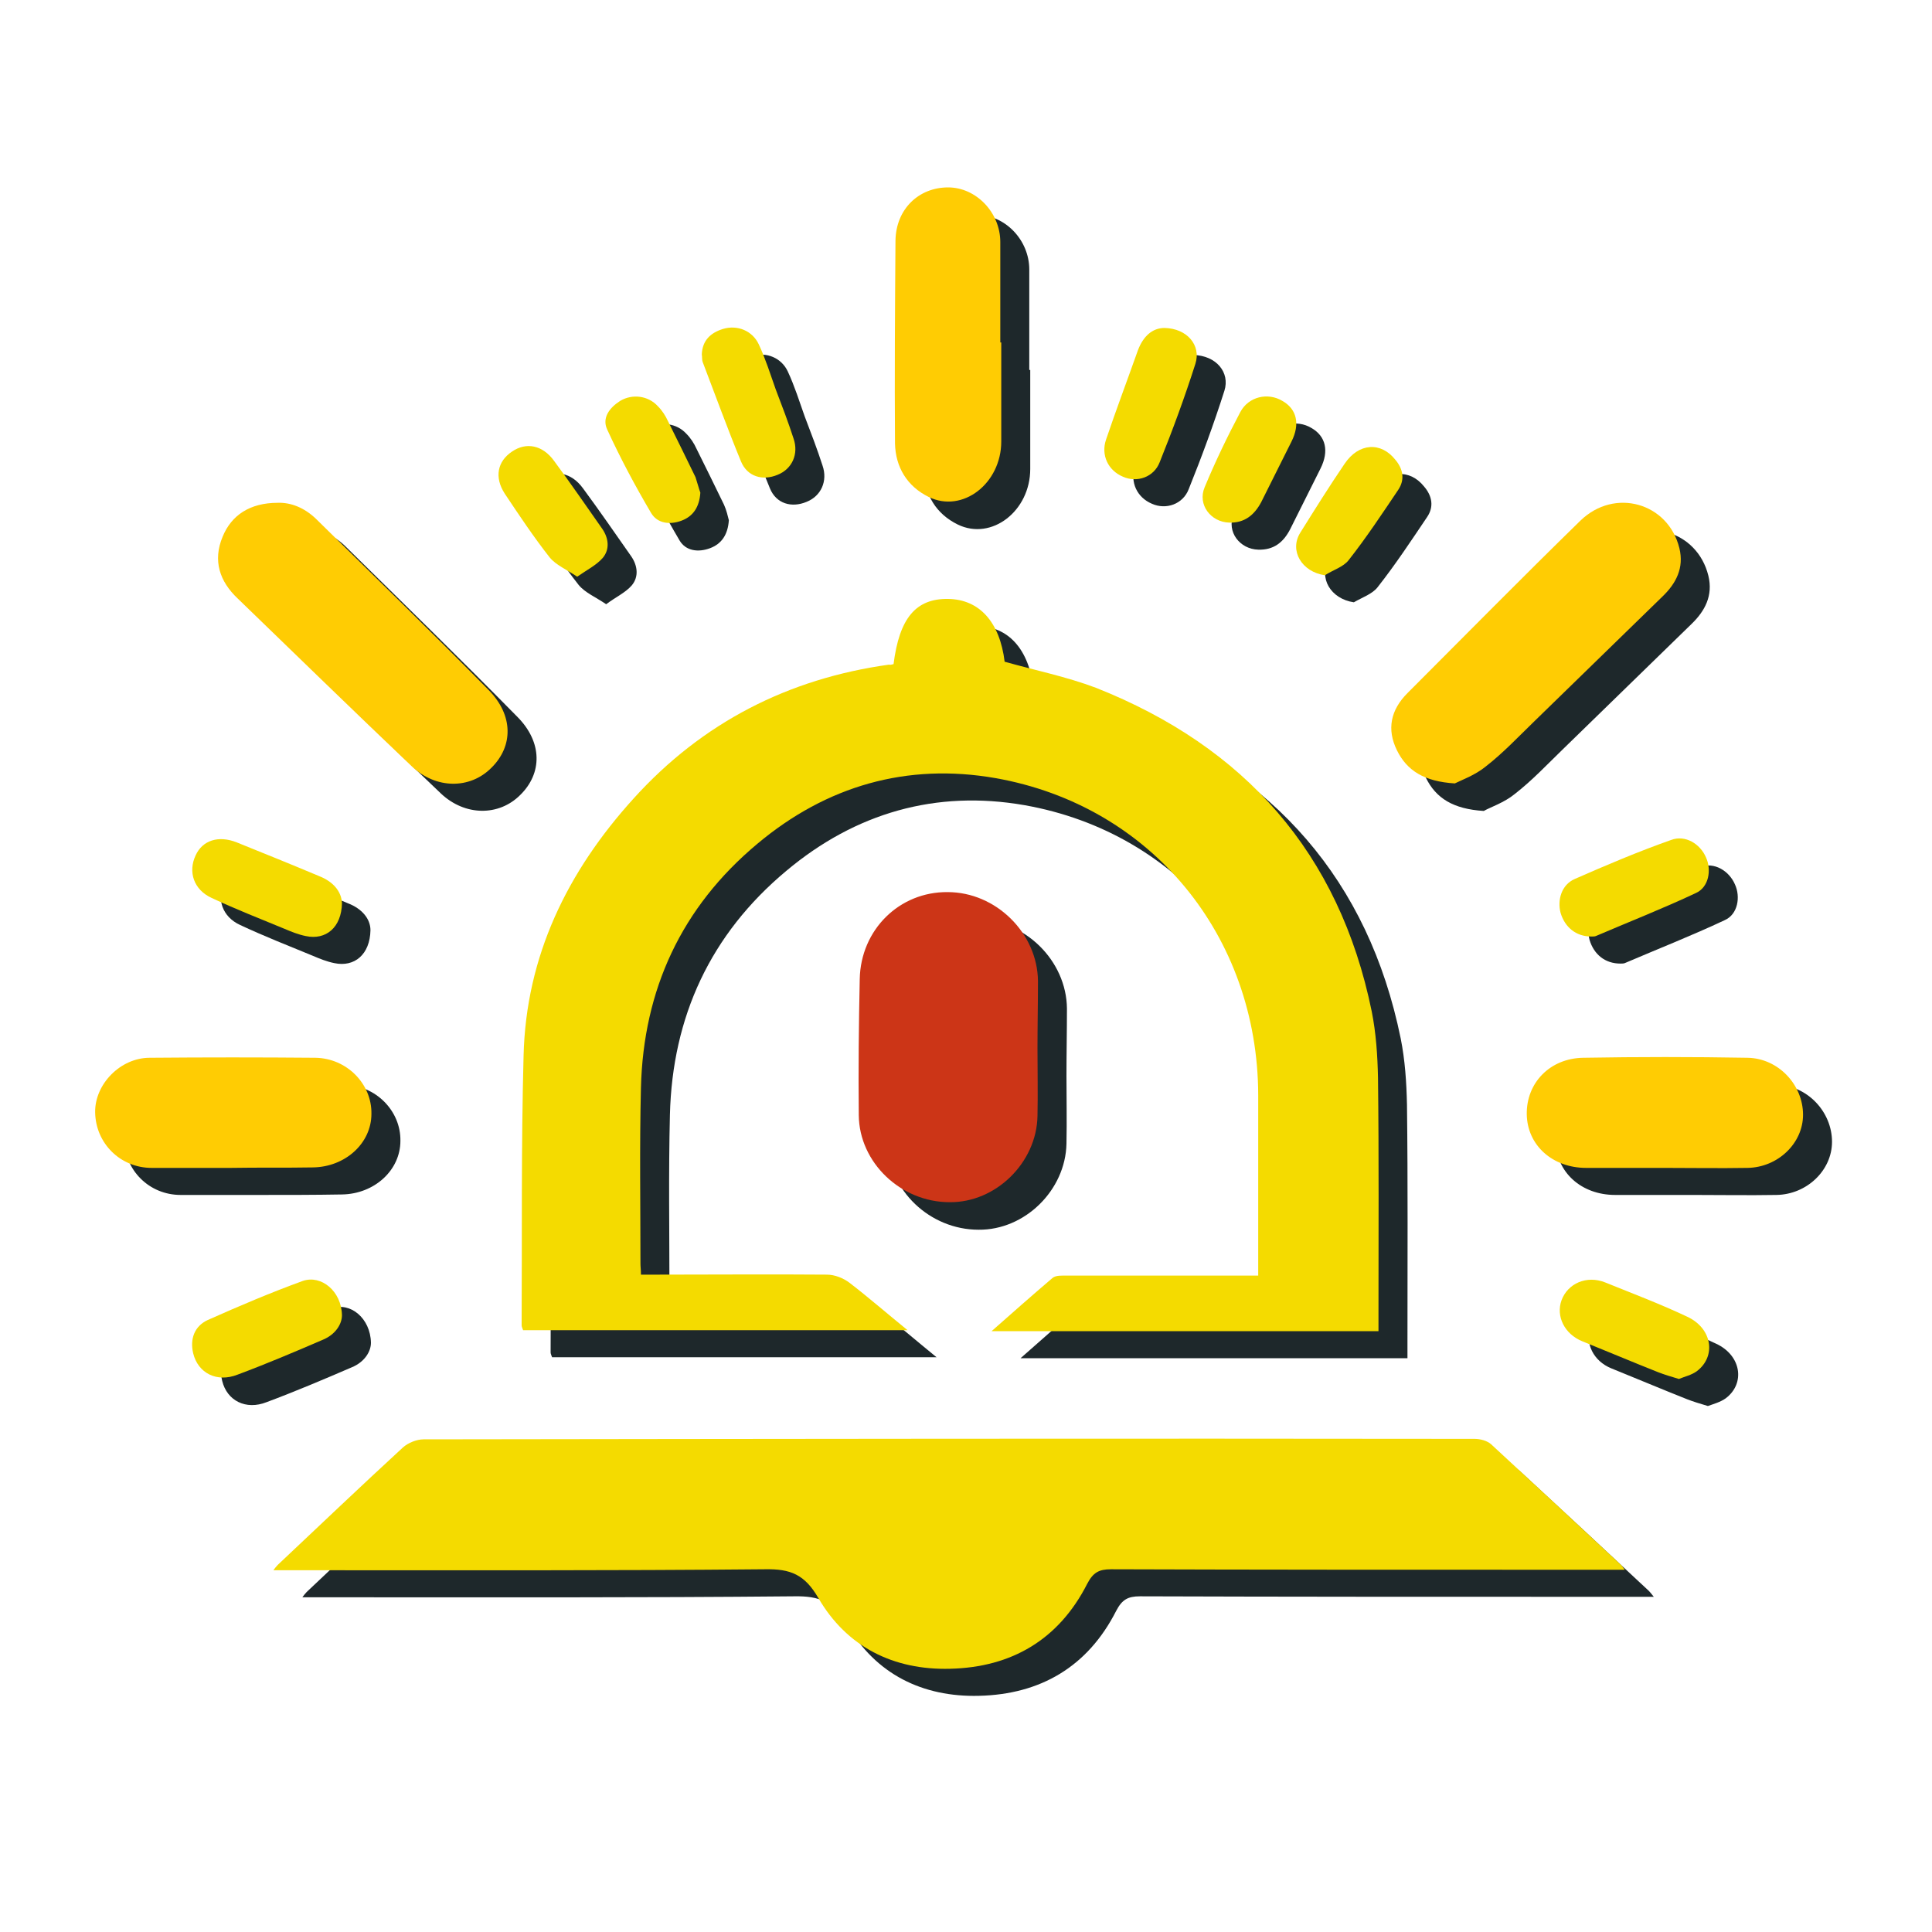 <?xml version="1.0" encoding="utf-8"?>
<!-- Generator: Adobe Illustrator 27.0.0, SVG Export Plug-In . SVG Version: 6.00 Build 0)  -->
<svg version="1.2" baseProfile="tiny-ps" id="Warstwa_1"
	 xmlns="http://www.w3.org/2000/svg"  viewBox="0 0 400 400"
	 xml:space="preserve">
	 <title>exclusiveperksalerts.com</title>
<g>
	<path fill="#1E282B" d="M191,143.1c1.2-9.5,4.6-13.6,11.3-13.5c6.5,0.1,10.7,4.8,11.7,13c6.4,1.8,12.8,3.1,18.9,5.4
		c30.8,12.2,50.4,34.2,57.1,67c0.9,4.5,1.2,9.1,1.3,13.7c0.2,16.3,0.1,32.7,0.1,49.1c0,1.1,0,2.1,0,3.4c-26.6,0-53.1,0-80.1,0
		c4.4-3.9,8.5-7.5,12.6-11c0.7-0.6,2-0.5,3.1-0.5c13,0,26,0,39.5,0c0-1.1,0-2,0-3c0-11.5,0-22.9,0-34.4
		c-0.1-32.9-22.1-59.9-54.4-65.6c-18.3-3.2-35,1.6-49.3,13.6c-15.7,13.1-23.6,30.2-24.1,50.5c-0.3,12.1-0.1,24.3-0.1,36.4
		c0,0.7,0.1,1.3,0.1,2.3c1.2,0,2.2,0,3.3,0c11.7,0,23.5-0.1,35.2,0c1.6,0,3.4,0.7,4.7,1.7c3.9,3,7.7,6.3,12,9.8
		c-26.9,0-53.2,0-79.6,0c-0.1-0.3-0.3-0.7-0.3-1c0.1-18.6-0.1-37.2,0.4-55.8c0.5-20.7,9.1-38.2,22.8-53.3
		c14.2-15.7,32-24.8,52.9-27.7C190.3,143.4,190.5,143.3,191,143.1z"/>
	<path fill="#1E282B" d="M342.4,330.6c-5.6,0-10.7,0-15.7,0c-30.2,0-60.5,0-90.7-0.1c-2.5,0-3.7,0.7-4.9,3
		c-5.9,11.6-15.7,17.3-28.4,17.6c-11.7,0.3-21.4-4.5-27.3-14.7c-2.8-4.8-5.7-6-11-5.9c-32,0.3-64,0.2-96,0.2c-1.8,0-3.7,0-5.8,0
		c0.3-0.4,0.6-0.8,0.9-1.1c8.6-8.1,17.2-16.3,25.9-24.3c1.1-1,2.9-1.7,4.3-1.7c72.5-0.1,145.1-0.2,217.6-0.1c1.2,0,2.6,0.4,3.4,1.1
		c8.9,8.2,17.8,16.5,26.7,24.8C341.7,329.7,341.9,330,342.4,330.6z"/>
	<path fill="#1E282B" d="M220.8,222.7c0,4.7,0.1,9.4,0,14.1c-0.2,9.6-8.6,17.9-18.2,17.8c-10.1,0-18.7-8.2-18.8-18
		c-0.1-9.4,0-18.8,0.2-28.2c0.2-10.2,8.2-18.1,18.2-18c10,0,18.6,8.5,18.7,18.4C220.9,213.5,220.8,218.1,220.8,222.7z"/>
	<path fill="#1E282B" d="M63.5,109.7c2.7-0.1,5.5,1,7.9,3.3c12,11.8,24,23.5,35.8,35.5c5.1,5.2,5.1,11.6,0.5,16.1
		c-4.4,4.4-11.4,4.4-16.4-0.3c-12.1-11.5-24.1-23.2-36.1-34.8c-3.7-3.5-5.2-7.8-3.1-12.8C53.9,112.3,57.7,109.8,63.5,109.7z"/>
	<path fill="#1E282B" d="M307.2,167.9c-6.3-0.4-9.9-2.6-12-6.9c-2.1-4.3-1.3-8.3,2.2-11.8c11.9-11.9,23.7-23.9,35.8-35.7
		c7.1-6.9,18.2-3.7,20.5,5.7c1,4.1-0.7,7.3-3.5,10c-8.9,8.7-17.8,17.3-26.7,26c-3.2,3.1-6.3,6.4-9.9,9.2
		C311.4,166.2,308.6,167.1,307.2,167.9z"/>
	<path fill="#1E282B" d="M213.3,76.6c0,6.8,0,13.7,0,20.5c0,8.7-8,14.9-15,11.5c-4.5-2.2-6.9-6.2-7-11.1c-0.1-14,0-28,0.1-42
		c0.1-6.5,4.8-11,10.9-11c5.8,0,10.8,5.2,10.8,11.3c0,6.9,0,13.9,0,20.8C213.2,76.6,213.3,76.6,213.3,76.6z"/>
	<path fill="#1E282B" d="M350.5,247.4c-5.4,0-10.8,0-16.1,0c-7,0-12.2-4.7-12.3-11.1c-0.1-6.5,4.8-11.6,11.7-11.7
		c11.3-0.2,22.7-0.2,34,0c6.4,0.1,11.5,5.6,11.5,11.8c0,5.9-5.2,10.9-11.5,11C362,247.5,356.3,247.4,350.5,247.4
		C350.5,247.4,350.5,247.4,350.5,247.4z"/>
	<path fill="#1E282B" d="M53.8,247.4c-5.5,0-11,0-16.4,0c-6.5,0-11.6-5.1-11.7-11.5c-0.1-5.8,5.2-11.3,11.3-11.3
		c11.4-0.1,22.9-0.1,34.3,0c6.5,0.1,11.7,5.4,11.6,11.6c0,6.1-5.4,11-12.1,11.1C65.2,247.4,59.5,247.4,53.8,247.4
		C53.8,247.4,53.8,247.4,53.8,247.4z"/>
	<path fill="#1E282B" d="M76.8,278c0,1.8-1.3,4-4,5.1c-5.8,2.5-11.7,5-17.6,7.2c-4.3,1.7-8.2-0.3-9.2-4.4c-0.7-2.9,0.2-5.6,3-6.9
		c6.5-2.9,13.1-5.7,19.7-8.1C72.5,269.5,76.7,272.9,76.8,278z"/>
	<path fill="#1E282B" d="M353.6,291.1c-1.7-0.5-3-0.9-4.3-1.4c-5.3-2.1-10.5-4.3-15.7-6.4c-3.7-1.5-5.5-5.2-4.3-8.5
		c1.3-3.5,5.2-5.2,9-3.7c5.7,2.3,11.5,4.5,17,7.1c5.2,2.4,6.1,8.2,2,11.3C356.2,290.3,354.7,290.7,353.6,291.1z"/>
	<path fill="#1E282B" d="M76.7,192.6c-0.1,5-3.3,7.7-7.5,6.8c-1.5-0.3-3-0.9-4.4-1.5c-5.1-2.1-10.2-4.1-15.1-6.4
		c-3.7-1.7-4.9-5.4-3.3-8.8c1.4-3.1,4.7-4.2,8.5-2.7c5.7,2.3,11.4,4.6,17.1,7C74.9,188.1,76.7,190.2,76.7,192.6z"/>
	<path fill="#1E282B" d="M335.5,199.5c-3.2,0-5.5-1.9-6.4-4.9c-0.7-2.7,0.2-5.8,2.9-7c6.6-2.9,13.2-5.7,20-8.1
		c2.9-1.1,6,0.8,7.2,3.6c1.2,2.6,0.6,6.2-2.1,7.4c-6.8,3.2-13.7,5.9-20.7,8.9C336.2,199.5,335.7,199.5,335.5,199.5z"/>
	<path fill="#1E282B" d="M247.1,73.5c4.7,0.1,7.6,3.6,6.4,7.4c-2.2,6.9-4.7,13.7-7.4,20.4c-1.2,3.1-4.7,4.3-7.6,3
		c-3.1-1.3-4.6-4.5-3.5-7.7c2.1-6.2,4.4-12.3,6.6-18.5C242.7,75.3,244.6,73.5,247.1,73.5z"/>
	<path fill="#1E282B" d="M151.3,79c0.1-2.9,1.8-4.5,4.4-5.3c3-0.9,6.1,0.4,7.4,3.2c1.4,3,2.4,6.2,3.5,9.3c1.3,3.4,2.6,6.8,3.7,10.2
		c1.1,3.2-0.3,6.3-3.3,7.5c-3.1,1.3-6.3,0.4-7.6-2.8c-2.8-6.8-5.3-13.7-7.9-20.5C151.3,80.2,151.3,79.6,151.3,79z"/>
	<path fill="#1E282B" d="M125.5,125.1c-2.2-1.5-4.4-2.4-5.7-4c-3.3-4.2-6.3-8.7-9.3-13.2c-2.2-3.4-1.5-6.7,1.5-8.7
		c2.9-2,6.3-1.4,8.7,1.9c3.4,4.6,6.7,9.4,10,14.1c1.3,1.9,1.6,4.2,0.1,6C129.5,122.7,127.5,123.6,125.5,125.1z"/>
	<path fill="#1E282B" d="M280.3,124.7c-4.8-0.7-7.4-5.1-5.1-8.8c3-4.8,6-9.6,9.2-14.3c2.9-4.3,7.5-4.6,10.5-0.8
		c1.6,1.9,2,4.1,0.6,6.2c-3.3,4.9-6.6,9.9-10.3,14.6C284.1,123,282,123.7,280.3,124.7z"/>
	<path fill="#1E282B" d="M260.5,113.8c-3.8-0.1-6.6-3.7-5.1-7.3c2.2-5.3,4.7-10.5,7.4-15.6c1.7-3.2,5.7-4.1,8.7-2.3
		c3,1.7,3.7,4.8,1.9,8.4c-2.1,4.2-4.2,8.4-6.3,12.6C265.7,112.3,263.7,113.9,260.5,113.8z"/>
	<path fill="#1E282B" d="M150.9,107.7c-0.2,3-1.5,4.9-3.9,5.8c-2.4,0.9-5,0.6-6.3-1.6c-3.3-5.6-6.4-11.4-9.1-17.3
		c-1.1-2.4,0.5-4.5,2.7-5.9c2.5-1.5,5.8-1.1,7.8,1.1c0.9,0.9,1.6,2,2.1,3.1c1.9,3.8,3.8,7.7,5.7,11.6
		C150.4,105.6,150.7,106.9,150.9,107.7z"/>
</g>
<path fill="#F4DB00" d="M185,137.5c1.2-9.5,4.6-13.6,11.3-13.5c6.5,0.1,10.7,4.8,11.7,13c6.4,1.8,12.8,3.1,18.9,5.4
	c30.8,12.2,50.4,34.2,57.1,67c0.9,4.5,1.2,9.1,1.3,13.7c0.2,16.3,0.1,32.7,0.1,49.1c0,1.1,0,2.1,0,3.4c-26.6,0-53.1,0-80.1,0
	c4.4-3.9,8.5-7.5,12.6-11c0.7-0.6,2-0.5,3.1-0.5c13,0,26,0,39.5,0c0-1.1,0-2,0-3c0-11.5,0-22.9,0-34.4
	c-0.1-32.9-22.1-59.9-54.4-65.6c-18.3-3.2-35,1.6-49.3,13.6c-15.7,13.1-23.6,30.2-24.1,50.5c-0.3,12.1-0.1,24.3-0.1,36.4
	c0,0.7,0.1,1.3,0.1,2.3c1.2,0,2.2,0,3.3,0c11.7,0,23.5-0.1,35.2,0c1.6,0,3.4,0.7,4.7,1.7c3.9,3,7.7,6.3,12,9.8
	c-26.9,0-53.2,0-79.6,0c-0.1-0.3-0.3-0.7-0.3-1c0.1-18.6-0.1-37.2,0.4-55.8c0.5-20.7,9.1-38.2,22.8-53.3
	c14.2-15.7,32-24.8,52.9-27.7C184.3,137.7,184.5,137.6,185,137.5z"/>
<path fill="#F4DB00" d="M336.4,325c-5.6,0-10.7,0-15.7,0c-30.2,0-60.5,0-90.7-0.1c-2.5,0-3.7,0.7-4.9,3
	c-5.9,11.6-15.7,17.3-28.4,17.6c-11.7,0.3-21.4-4.5-27.3-14.7c-2.8-4.8-5.7-6-11-5.9c-32,0.3-64,0.2-96,0.2c-1.8,0-3.7,0-5.8,0
	c0.3-0.4,0.6-0.8,0.9-1.1c8.6-8.1,17.2-16.3,25.9-24.3c1.1-1,2.9-1.7,4.3-1.7c72.5-0.1,145.1-0.2,217.6-0.1c1.2,0,2.6,0.4,3.4,1.1
	c8.9,8.2,17.8,16.5,26.7,24.8C335.7,324,335.9,324.4,336.4,325z"/>
<path fill="#CC3517" d="M214.8,217c0,4.7,0.1,9.4,0,14.1c-0.2,9.6-8.6,17.9-18.2,17.8c-10.1,0-18.7-8.2-18.8-18
	c-0.1-9.4,0-18.8,0.2-28.2c0.2-10.2,8.2-18.1,18.2-18c10,0,18.6,8.5,18.7,18.4C214.9,207.8,214.8,212.4,214.8,217z"/>
<path fill="#FFCC03" d="M57.5,104.1c2.7-0.1,5.5,1,7.9,3.3c12,11.8,24,23.5,35.8,35.5c5.1,5.2,5.1,11.6,0.5,16.1
	c-4.4,4.4-11.4,4.4-16.4-0.3c-12.1-11.5-24.1-23.2-36.1-34.8c-3.7-3.5-5.2-7.8-3.1-12.8C47.9,106.7,51.7,104.1,57.5,104.1z"/>
<path fill="#FFCC03" d="M301.2,162.2c-6.3-0.4-9.9-2.6-12-6.9c-2.1-4.3-1.3-8.3,2.2-11.8c11.9-11.9,23.7-23.9,35.8-35.7
	c7.1-6.9,18.2-3.7,20.5,5.7c1,4.1-0.7,7.3-3.5,10c-8.9,8.7-17.8,17.3-26.7,26c-3.2,3.1-6.3,6.4-9.9,9.2
	C305.4,160.5,302.6,161.5,301.2,162.2z"/>
<path fill="#FFCC03" d="M207.3,70.9c0,6.8,0,13.7,0,20.5c0,8.7-8,14.9-15,11.5c-4.5-2.2-6.9-6.2-7-11.1c-0.1-14,0-28,0.1-42
	c0.1-6.5,4.8-11,10.9-11c5.8,0,10.8,5.2,10.8,11.3c0,6.9,0,13.9,0,20.8C207.3,70.9,207.3,70.9,207.3,70.9z"/>
<path fill="#FFCC03" d="M344.5,241.8c-5.4,0-10.8,0-16.1,0c-7,0-12.2-4.7-12.3-11.1c-0.1-6.5,4.8-11.6,11.7-11.7
	c11.3-0.2,22.7-0.2,34,0c6.4,0.1,11.5,5.6,11.5,11.8c0,5.9-5.2,10.9-11.5,11C356,241.9,350.3,241.8,344.5,241.8
	C344.5,241.8,344.5,241.8,344.5,241.8z"/>
<path fill="#FFCC03" d="M47.8,241.8c-5.5,0-11,0-16.4,0c-6.5,0-11.6-5.1-11.7-11.5c-0.1-5.8,5.2-11.3,11.3-11.3
	c11.4-0.1,22.9-0.1,34.3,0c6.5,0.1,11.7,5.4,11.6,11.6c0,6.1-5.4,11-12.1,11.1C59.2,241.8,53.5,241.7,47.8,241.8
	C47.8,241.8,47.8,241.8,47.8,241.8z"/>
<path fill="#F4DB00" d="M70.8,272.3c0,1.8-1.3,4-4,5.1c-5.8,2.5-11.7,5-17.6,7.2c-4.3,1.7-8.2-0.3-9.2-4.4c-0.7-2.9,0.2-5.6,3-6.9
	c6.5-2.9,13.1-5.7,19.7-8.1C66.5,263.9,70.7,267.3,70.8,272.3z"/>
<path fill="#F4DB00" d="M347.6,285.5c-1.7-0.5-3-0.9-4.3-1.4c-5.3-2.1-10.5-4.3-15.7-6.4c-3.7-1.5-5.5-5.2-4.3-8.5
	c1.3-3.5,5.2-5.2,9-3.7c5.7,2.3,11.5,4.5,17,7.1c5.2,2.4,6.1,8.2,2,11.3C350.2,284.7,348.8,285,347.6,285.5z"/>
<path fill="#F4DB00" d="M70.8,187c-0.1,5-3.3,7.7-7.5,6.8c-1.5-0.3-3-0.9-4.4-1.5c-5.1-2.1-10.2-4.1-15.1-6.4
	c-3.7-1.7-4.9-5.4-3.3-8.8c1.4-3.1,4.7-4.2,8.5-2.7c5.7,2.3,11.4,4.6,17.1,7C68.9,182.5,70.7,184.5,70.8,187z"/>
<path fill="#F4DB00" d="M329.5,193.9c-3.2,0-5.5-1.9-6.4-4.9c-0.7-2.7,0.2-5.8,2.9-7c6.6-2.9,13.2-5.7,20-8.1c2.9-1.1,6,0.8,7.2,3.6
	c1.2,2.6,0.6,6.2-2.1,7.4c-6.8,3.2-13.7,5.9-20.7,8.9C330.2,193.9,329.7,193.9,329.5,193.9z"/>
<path fill="#F4DB00" d="M241.1,67.9c4.7,0.1,7.6,3.6,6.4,7.4c-2.2,6.9-4.7,13.7-7.4,20.4c-1.2,3.1-4.7,4.3-7.6,3
	c-3.1-1.3-4.6-4.5-3.5-7.7c2.1-6.2,4.4-12.3,6.6-18.5C236.7,69.6,238.6,67.9,241.1,67.9z"/>
<path fill="#F4DB00" d="M145.3,73.4c0.1-2.9,1.8-4.5,4.4-5.3c3-0.9,6.1,0.4,7.4,3.2c1.4,3,2.4,6.2,3.5,9.3c1.3,3.4,2.6,6.8,3.7,10.2
	c1.1,3.2-0.3,6.3-3.3,7.5c-3.1,1.3-6.3,0.4-7.6-2.8c-2.8-6.8-5.3-13.7-7.9-20.5C145.3,74.5,145.4,73.9,145.3,73.4z"/>
<path fill="#F4DB00" d="M119.5,119.4c-2.2-1.5-4.4-2.4-5.7-4c-3.3-4.2-6.3-8.7-9.3-13.2c-2.2-3.4-1.5-6.7,1.5-8.7
	c2.9-2,6.3-1.4,8.7,1.9c3.4,4.6,6.7,9.4,10,14.1c1.3,1.9,1.6,4.2,0.1,6C123.5,117,121.5,118,119.5,119.4z"/>
<path fill="#F4DB00" d="M274.3,119.1c-4.8-0.7-7.4-5.1-5.1-8.8c3-4.8,6-9.6,9.2-14.3c2.9-4.3,7.5-4.6,10.5-0.8
	c1.6,1.9,2,4.1,0.6,6.2c-3.3,4.9-6.6,9.9-10.3,14.6C278.1,117.4,276,118,274.3,119.1z"/>
<path fill="#F4DB00" d="M254.5,108.2c-3.8-0.1-6.6-3.7-5.1-7.3c2.2-5.3,4.7-10.5,7.4-15.6c1.7-3.2,5.7-4.1,8.7-2.3
	c3,1.7,3.7,4.8,1.9,8.4c-2.1,4.2-4.2,8.4-6.3,12.6C259.7,106.6,257.7,108.3,254.5,108.2z"/>
<path fill="#F4DB00" d="M145,102c-0.2,3-1.5,4.9-3.9,5.8c-2.4,0.9-5,0.6-6.3-1.6c-3.3-5.6-6.4-11.4-9.1-17.3
	c-1.1-2.4,0.5-4.5,2.7-5.9c2.5-1.5,5.8-1.1,7.8,1.1c0.9,0.9,1.6,2,2.1,3.1c1.9,3.8,3.8,7.7,5.7,11.6C144.4,100,144.7,101.2,145,102z
	"/>
</svg>
